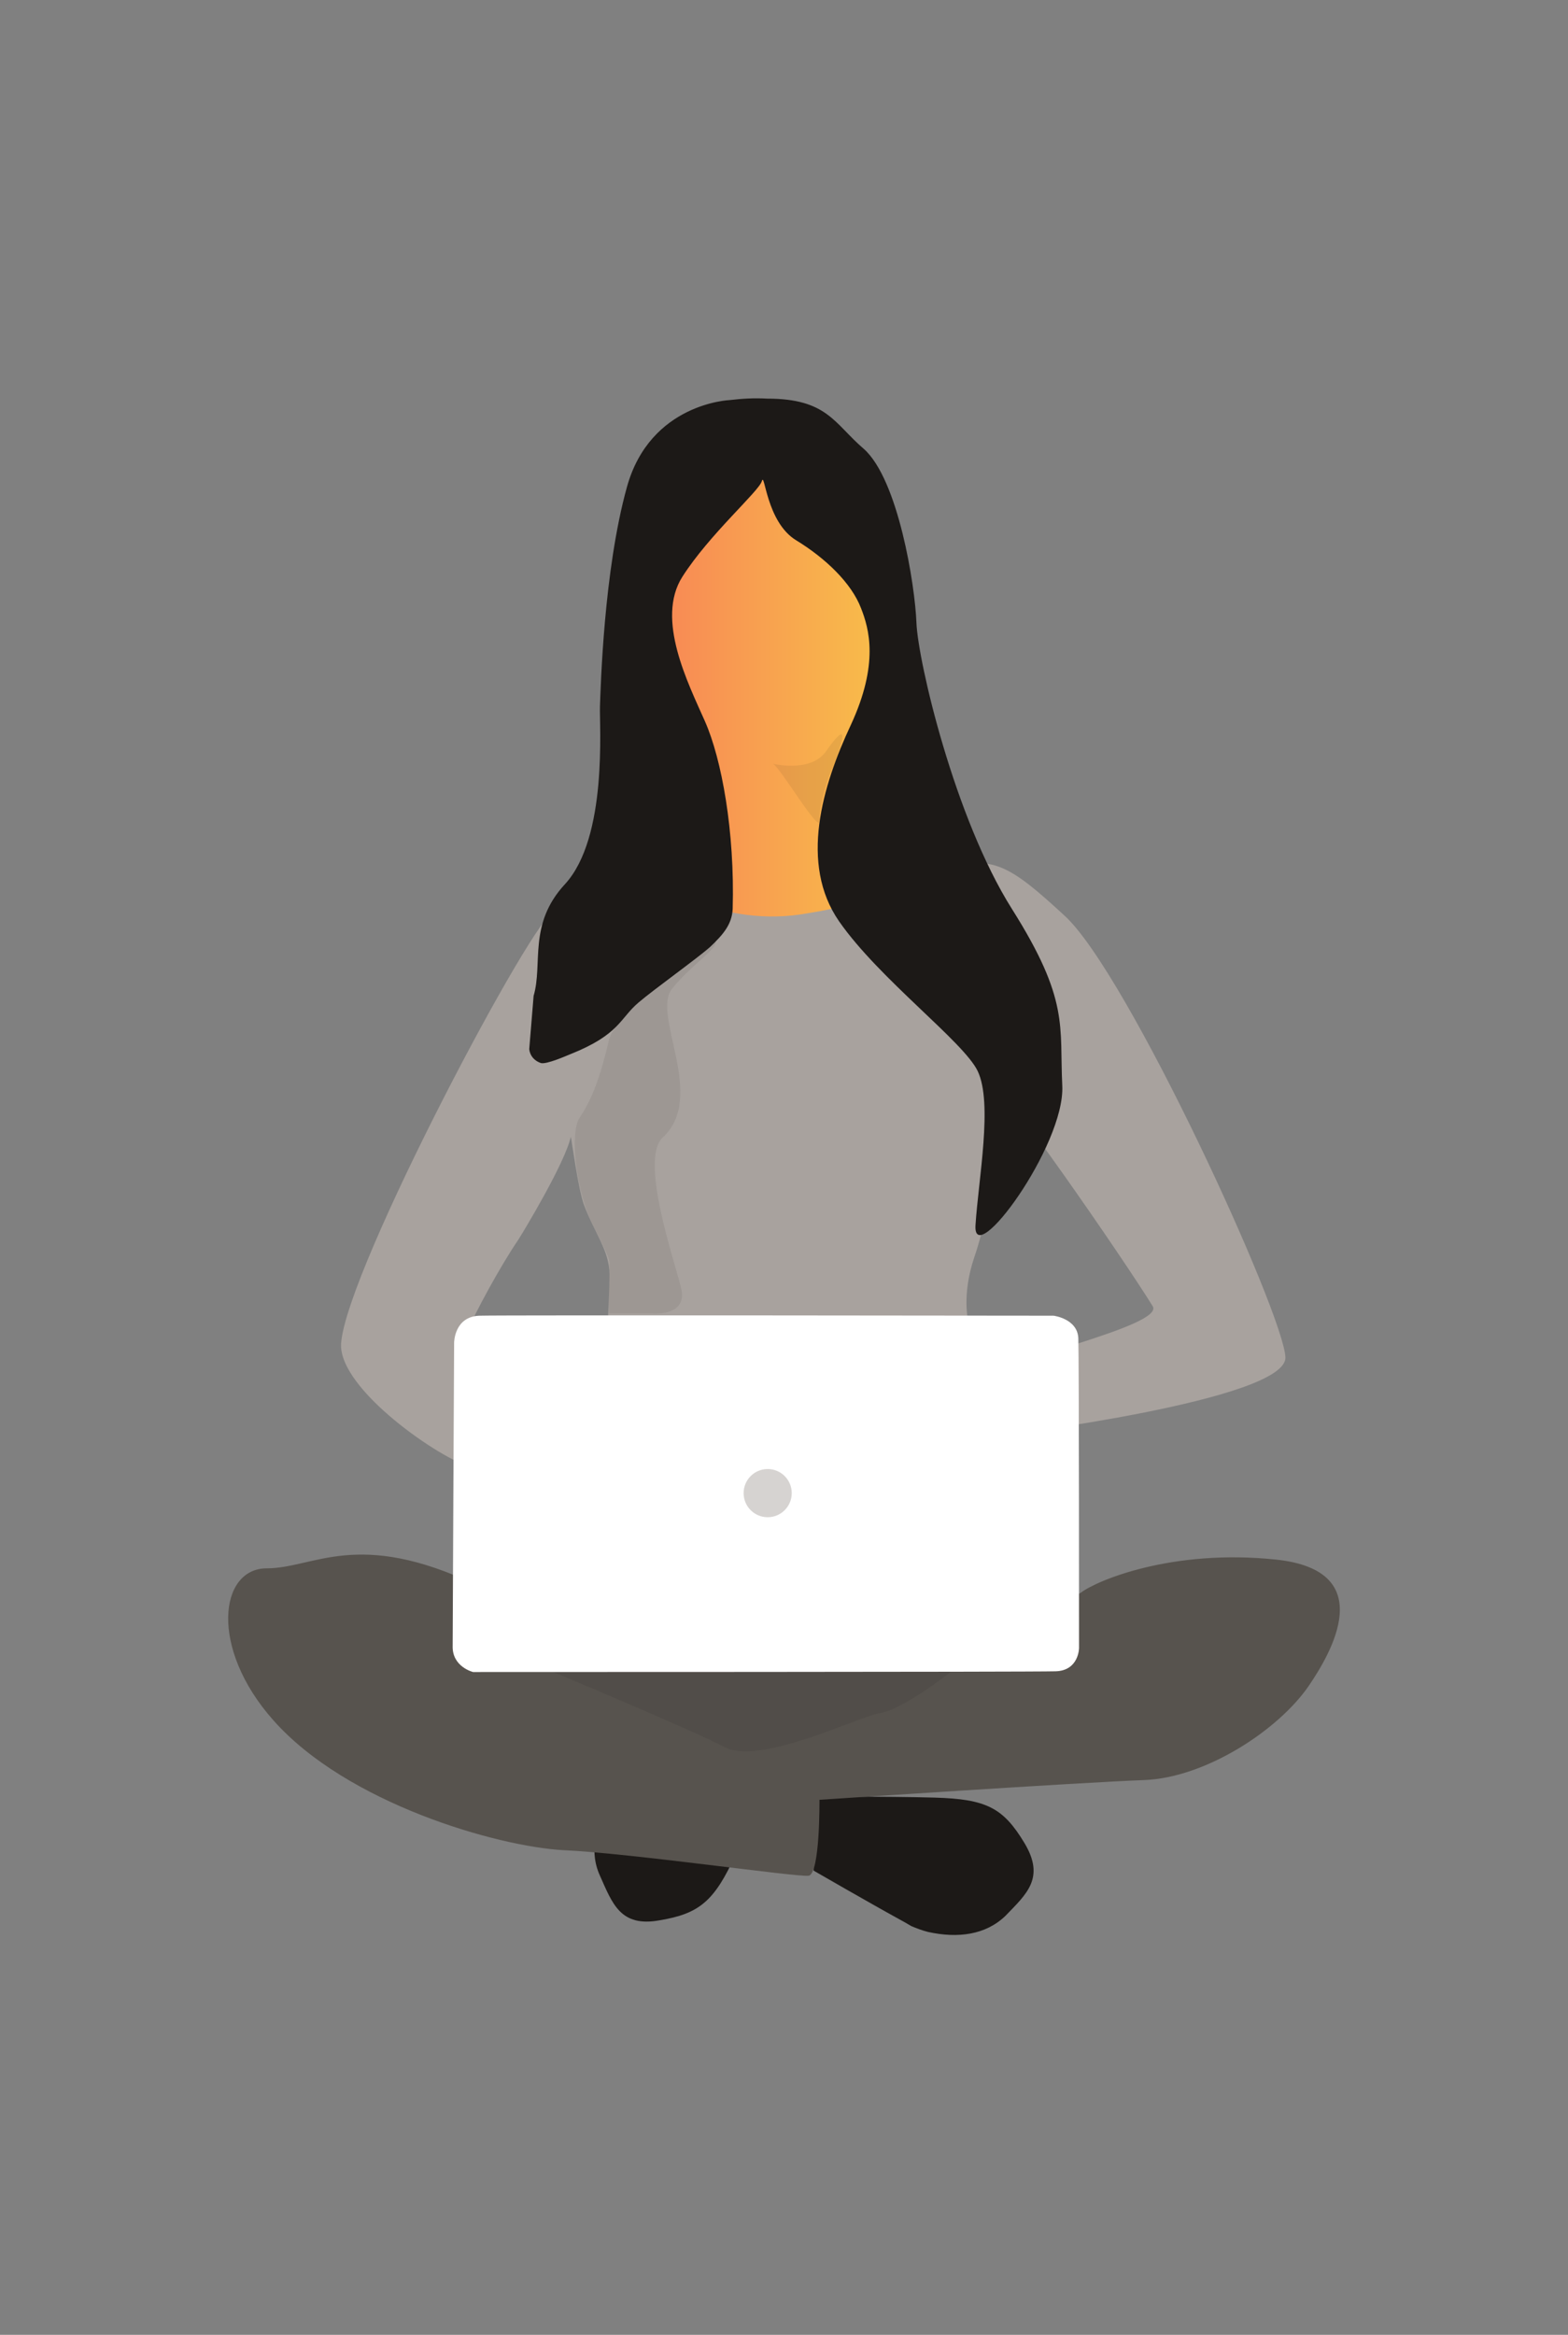 <svg width="1024" height="1524" viewBox="0 0 1024 1524" fill="none" xmlns="http://www.w3.org/2000/svg">
<rect x="0" y="0" width="1024" height="1524" fill="#808080" stroke="none"/>
<path d="M668.967 1202.9C655.157 1180.02 644.204 1174.31 610.393 1173.35C576.583 1172.4 531.819 1172.88 531.819 1172.88L531.343 1221.01C531.343 1221.01 568.487 1242.46 588.488 1253.42C589.44 1253.9 592.774 1255.8 595.155 1257.23C598.488 1258.66 602.298 1260.09 606.107 1261.05C625.632 1265.34 643.728 1262.95 656.585 1250.56C670.395 1236.26 682.777 1225.78 668.967 1202.9Z" fill="#1C1917"/>
<path d="M414.197 1160.48C413.244 1161.44 409.911 1163.82 408.006 1165.25C405.148 1167.63 402.767 1170.97 400.386 1173.83C389.434 1190.51 384.195 1207.67 391.815 1224.35C399.91 1242.46 405.149 1258.19 430.864 1253.42C456.579 1249.13 466.579 1241.03 480.389 1210.53C494.199 1180.02 510.39 1137.61 509.914 1137.61L465.627 1119.5C465.151 1119.5 431.34 1146.19 414.197 1160.48Z" fill="#1C1917"/>
<path d="M535.153 1174.78C535.153 1174.78 535.629 1223.39 528.009 1224.35C519.914 1225.3 411.338 1209.57 368.003 1207.67C324.669 1205.28 226.57 1177.16 178.473 1122.83C136.566 1075.65 143.233 1023.7 174.187 1023.7C205.14 1023.7 233.237 997.487 311.335 1034.66C389.433 1071.84 472.293 1078.03 518.961 1074.7C565.63 1070.88 696.111 1047.05 706.111 1039.43C716.112 1031.8 765.161 1010.83 833.259 1017.98C901.357 1025.13 868.974 1079.46 854.688 1100.43C834.687 1129.5 787.066 1160.48 747.065 1161.91C707.063 1163.34 535.153 1174.78 535.153 1174.78Z" fill="#57534E"/>
<path d="M454.196 327.864C431.338 336.443 402.289 449.874 402.289 449.874L401.813 449.397L398.48 465.125L394.67 485.619L402.289 609.058L476.578 646.233L646.584 691.986L693.729 759.187C693.729 759.187 798.971 866.422 799.923 874.047C800.399 881.673 686.585 919.324 675.633 920.754C649.441 924.567 843.258 877.383 780.875 802.081C754.683 769.672 715.634 672.922 638.965 608.581C594.677 571.407 607.059 466.078 591.344 399.354C571.819 315.949 559.438 290.689 539.913 290.689C522.294 290.689 497.531 311.66 454.196 327.864Z" fill="url(#paint0_linear_91156_7308)"/>
<path d="M695.156 597.619C659.441 564.734 647.535 557.109 616.106 568.07C584.676 579.032 569.437 589.517 527.055 596.19C500.863 600.956 473.72 597.143 449.433 586.658L361.811 595.236C350.858 593.807 226.091 828.294 222.758 876.907C220.853 906.933 288.951 953.163 307.523 957.452C315.142 959.359 328.952 885.486 333.238 878.813L304.666 870.235C309.904 857.366 327.047 825.911 338.476 809.23C341.81 803.987 368.954 759.187 372.763 742.029C373.24 743.459 377.525 775.868 381.335 786.353C388.478 805.417 398.002 816.379 398.002 831.63C398.002 846.881 396.098 907.886 385.145 935.052C374.192 962.218 358.001 1025.61 358.001 1025.61L638.487 1024.18C638.487 1024.18 628.487 903.596 632.297 862.132C632.297 862.132 628.011 845.451 636.106 821.145C649.916 781.11 653.726 722.012 651.345 712.48C648.012 697.705 733.729 821.621 752.777 852.6C760.873 865.469 653.726 888.345 645.154 898.354C636.107 908.839 654.202 936.959 654.202 936.959C654.202 936.959 840.4 914.082 839.447 885.962C838.495 857.843 736.586 635.271 695.156 597.619Z" fill="#A8A29E"/>
<path d="M476.579 261.14C476.579 261.14 424.673 263.047 409.434 317.855C394.195 372.664 392.291 448.92 391.814 460.835C391.338 473.227 397.053 546.623 368.956 577.126C344.67 603.339 354.67 629.075 348.479 650.045L345.622 684.837C346.098 689.127 348.956 692.463 353.241 693.893C357.051 694.846 369.909 689.127 372.29 688.173C404.672 675.305 404.672 664.82 417.053 654.335C427.054 645.756 455.15 625.739 463.722 618.113C472.293 610.011 478.008 603.339 478.484 593.33C479.913 542.811 471.341 495.627 460.388 470.844C449.435 446.061 428.006 404.12 445.626 376.477C463.245 348.834 495.628 320.715 497.533 314.043C499.437 307.37 500.39 340.732 519.914 352.647C539.439 364.562 556.106 380.767 562.297 396.971C567.535 410.316 574.202 433.193 555.63 473.227C537.058 512.785 521.819 563.781 548.01 601.432C574.202 639.084 629.442 680.071 638.49 699.135C648.49 720.106 638.966 769.672 637.061 799.698C635.157 829.723 695.635 747.748 693.73 708.667C691.825 669.586 698.492 652.905 660.872 593.33C623.251 533.755 599.441 431.286 598.489 406.503C597.536 381.72 586.583 313.09 564.202 293.072C544.677 276.391 540.391 260.187 500.866 260.187C492.294 259.71 484.675 260.187 476.579 261.14Z" fill="#1C1917"/>
<path opacity="0.07" d="M358.005 1089.95L620.872 1091.38C620.872 1091.38 589.918 1115.68 575.156 1118.07C560.393 1120.45 497.058 1152.38 473.247 1140.47C457.056 1131.41 358.005 1089.95 358.005 1089.95Z" fill="black"/>
<path opacity="0.07" d="M504.676 498.487C504.676 498.487 529.439 504.682 539.439 490.384C562.297 457.976 541.344 507.065 541.344 507.065C541.344 507.065 534.677 526.129 535.153 535.661C535.629 545.193 508.962 499.916 504.676 498.487Z" fill="black"/>
<path opacity="0.07" d="M406.576 665.297C403.719 669.109 398.957 671.969 397.052 681.501C393.243 696.752 388.957 713.91 378.48 729.638C372.289 738.693 375.623 774.914 386.099 797.315C388.957 803.987 398.481 820.668 398.005 824.481L397.528 857.366H425.625C425.625 857.366 449.911 859.749 444.673 840.209C440.387 822.574 417.529 756.804 432.768 742.506C461.817 715.816 425.148 662.437 438.959 645.279C450.864 630.505 467.531 620.02 467.531 614.777C467.531 612.871 463.245 619.066 459.912 620.973C454.197 625.262 451.34 628.598 446.102 631.458C440.863 634.794 432.768 640.513 427.53 644.803C419.434 651.475 412.767 658.148 406.576 665.297Z" fill="black"/>
<path d="M296.571 876.43C296.571 876.43 296.571 859.273 313.238 858.796C329.906 858.32 688.014 858.796 688.014 858.796C688.014 858.796 703.729 860.703 704.205 873.571C704.681 886.439 704.681 1075.65 704.681 1075.65C704.681 1075.65 704.681 1090.42 689.443 1090.9C674.204 1091.38 308.952 1091.38 308.952 1091.38C308.952 1091.38 295.142 1088.04 295.618 1074.22C295.618 1059.92 296.571 876.43 296.571 876.43Z" fill="white"/>
<path d="M501.339 990.338C510.018 990.338 517.054 983.296 517.054 974.61C517.054 965.924 510.018 958.882 501.339 958.882C492.66 958.882 485.624 965.924 485.624 974.61C485.624 983.296 492.66 990.338 501.339 990.338Z" fill="#D6D3D1"/>
<defs>
<linearGradient id="paint0_linear_91156_7308" x1="394.591" y1="605.614" x2="799.617" y2="605.614" gradientUnits="userSpaceOnUse">
<stop stop-color="#F87B58"/>
<stop offset="0.5" stop-color="#F8C548"/>
<stop offset="1" stop-color="#F89C51"/>
</linearGradient>
</defs>
</svg>

